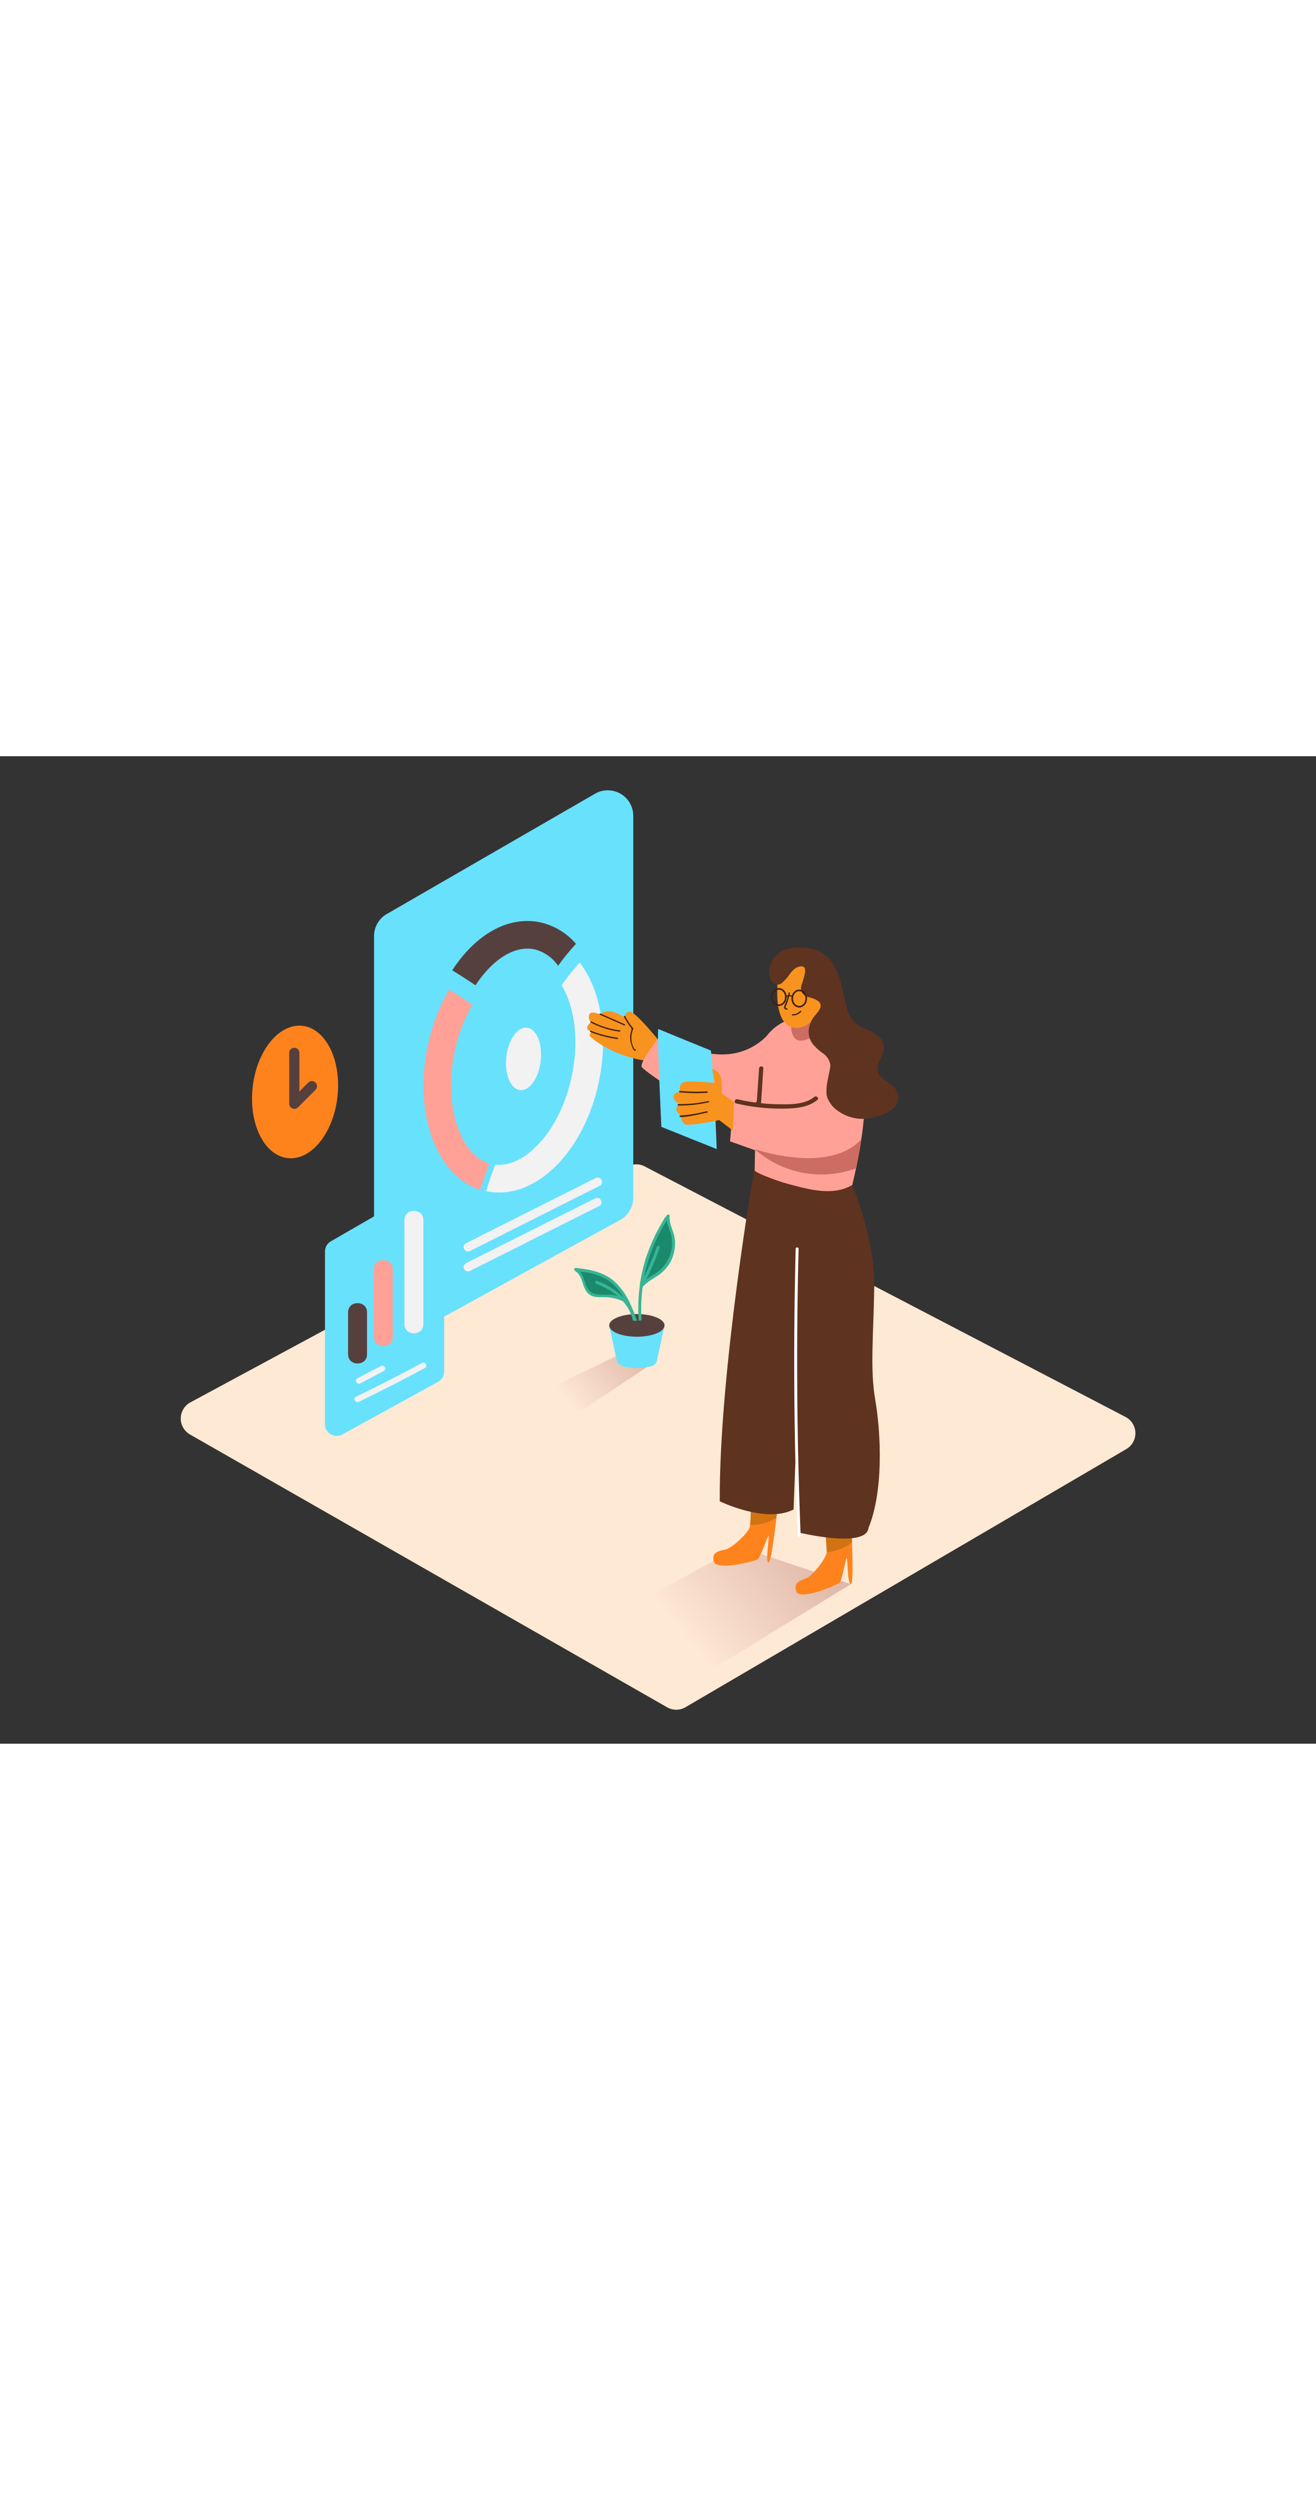 <svg id="_1-10" data-name="#1-10" xmlns="http://www.w3.org/2000/svg" xmlns:xlink="http://www.w3.org/1999/xlink" viewBox="0 0 400 300" data-imageid="analysis-isometric" imageName="Analysis" class="illustrations_image" style="width: 158px;"><rect x="0" y="0" width="400" height="300" fill="#333333" stroke="none"/><defs><linearGradient id="linear-gradient" x1="202.89" y1="171.26" x2="172.48" y2="196.02" gradientUnits="userSpaceOnUse"><stop offset="0" stop-color="#d4a397"/><stop offset="1" stop-color="#fee9d4"/></linearGradient><linearGradient id="linear-gradient-2" x1="260.25" y1="225.84" x2="208.43" y2="268.02" xlink:href="#linear-gradient"/></defs><title>-</title><path d="M57.75,206.06l145,82.87a5.58,5.58,0,0,0,5.59,0l134-78.43a5.58,5.58,0,0,0-.24-9.77L196,124.64a5.58,5.58,0,0,0-5.23,0L57.88,196.3A5.58,5.58,0,0,0,57.75,206.06Z" fill="#fee9d4"/><path d="M187.75,182,163,194a75.73,75.73,0,0,0,11.48,6.34l25.19-16.79" fill="url(#linear-gradient)"/><path d="M224.84,240.22l-36.37,19.67s12.92,13.54,25.69,18.91l44.48-27.28" fill="url(#linear-gradient-2)"/><path d="M125.18,175.64l63.3-34.75a7.75,7.75,0,0,0,4-6.79v-116a7.75,7.75,0,0,0-11.62-6.71l-63.3,36.55a7.75,7.75,0,0,0-3.87,6.71V168.85A7.75,7.75,0,0,0,125.18,175.64Z" fill="#68e1fd" class="target-color"/><path d="M148.7,64.35c3.76-3.86,7.81-5.9,11.61-5.9a10.26,10.26,0,0,1,2.13.22,12.26,12.26,0,0,1,7.19,5A70.81,70.81,0,0,1,175.07,57a20,20,0,0,0-10.88-6.53c-7.31-1.55-15,1.31-21.52,8a42.23,42.23,0,0,0-5.21,6.58c2.4,1.45,4.74,3,7.08,4.55A33.93,33.93,0,0,1,148.7,64.35Z" fill="#56403d"/><path d="M148.74,123.74c-4-1.21-7.36-4.92-9.45-10.55-2.48-6.67-2.86-15-1.07-23.48a48.08,48.08,0,0,1,5.38-14.23c-2.34-1.55-4.68-3.1-7.09-4.56A56.43,56.43,0,0,0,130,88c-2.12,10-1.62,20,1.41,28.16s8.15,13.52,14.61,15.57C146.83,129,147.71,126.35,148.74,123.74Z" fill="#ffa197"/><path d="M180.61,70.82a31.32,31.32,0,0,0-4.39-8.12,70.66,70.66,0,0,0-5.51,6.87,24.91,24.91,0,0,1,2,4.19c2.48,6.67,2.86,15,1.07,23.48s-5.52,15.94-10.48,21c-4.14,4.25-8.63,6.29-12.75,5.83-1.06,2.64-1.95,5.35-2.79,8.07h.06a18.92,18.92,0,0,0,3.92.41c6.07,0,12.2-2.91,17.6-8.45C175.39,117.93,179.9,109,182,99S183.64,79,180.61,70.82Z" fill="#f2f2f2"/><path d="M250.51,234s1,6,.78,7.87-4.29,7.07-6.13,7.82S241,251,242.08,253.8s12.16-1.94,13.07-2.66,1.9-7.79,2.22-7.49.17,8,1.27,7.87,0-19.39,0-19.39" fill="#ff831d"/><path d="M228.32,226.32s0,6.12-.45,7.89-5.33,6.32-7.27,6.78-4.33.65-3.68,3.62,12.32,0,13.32-.6,3.08-7.41,3.36-7.05-1.07,7.95,0,8,3-19.16,3-19.16" fill="#ff831d"/><path d="M251,237.21l.32,4.62s4.66-.32,7.65-3.05v-2.2" fill="#d17213"/><path d="M228.24,228.91l-.2,4.63s4.67.19,7.94-2.19l.24-2.19" fill="#d17213"/><path d="M201.17,87.54s-7.87-10-9.77-9.92-1.2,2-1.2,2-5-3.88-7.86-1.18c0,0-2.59-1.25-3.2,0a2.22,2.22,0,0,0,.46,2.36s-1.52,1.23-1,2.08a1.63,1.63,0,0,0,1.37.81s-.91.5-.69,1.26,8.92,7.62,21.19,7.93" fill="#f7931e"/><path d="M193,89h-.14a4.73,4.73,0,0,1-.61-1.36,6.24,6.24,0,0,1-.33-1.59,6.51,6.51,0,0,1,.56-3.16.21.21,0,0,0,0-.24A18.16,18.16,0,0,1,190,78.94c-.11-.23-.46,0-.34.2a18,18,0,0,0,1.86,3c.43.55.54.67.33,1.32a6.58,6.58,0,0,0-.3,1.39A6.85,6.85,0,0,0,192,87.9c.16.44.45,1.46,1,1.57a.2.2,0,0,0,.25-.14v-.06A.2.2,0,0,0,193,89Z" fill="#42210b"/><path d="M189.89,81.43l-7.38-3.25c-.23-.1-.44.24-.2.34l7.38,3.25C189.92,81.88,190.13,81.53,189.89,81.43Z" fill="#42210b"/><path d="M188.38,83.27a24.68,24.68,0,0,1-8.61-2.7c-.23-.12-.43.22-.2.34a25.22,25.22,0,0,0,8.81,2.76C188.64,83.7,188.63,83.3,188.38,83.27Z" fill="#42210b"/><path d="M187.73,85.53a35.25,35.25,0,0,1-8.13-2.12c-.24-.09-.34.29-.11.39a35.25,35.25,0,0,0,8.13,2.12C187.87,86,188,85.57,187.73,85.53Z" fill="#42210b"/><path d="M229.4,124.54s-10.85,62.4-10.63,101.82c0,0,14,6.84,22.44,2.48,0,0,3.22-93.5,7.09-100.07" fill="#5e331f"/><path d="M239.36,128.14s2.88,84.64,3.34,107.69c0,0,19,4.59,21.1-.66s-7.23-108.73-7.23-108.73" fill="#5e331f"/><path d="M263.37,235.83c5.49-11.63,4.32-30.71,2.68-40.19s-.57-19-.32-34.48-7.25-32.06-7.25-32.06L253,130" fill="#5e331f"/><path d="M242.53,130.73c5.43,1.37,11.47,2.49,16.52-.46,8.36-35.25,2.23-46.17-12.2-50.34-5.7-1.65-11.64,1.39-14.45,6.07-1.59,13.6-2.94,26.18-3,39.77,0,.68,4.82,2.39,5.48,2.65a53.44,53.44,0,0,0,6,1.87Z" fill="#ffa197"/><path d="M234.09,83.77S223.35,99,201.44,84c0,0-7.53,9.14-6.31,10.54S219.86,114,231,104.21" fill="#ffa197"/><path d="M200.12,82.89c-.54-.25.9,29.72.9,29.72l16.83,6.74-.77-18.76-1-11.17S200.66,83.14,200.12,82.89Z" fill="#68e1fd" class="target-color"/><path d="M104,206.09l29.1-16A3.56,3.56,0,0,0,135,187V133.66a3.56,3.56,0,0,0-5.34-3.08l-29.1,16.8a3.56,3.56,0,0,0-1.78,3.08V203A3.56,3.56,0,0,0,104,206.09Z" fill="#68e1fd" class="target-color"/><path d="M242.74,149.66a.44.44,0,0,0-.89,0q-1.13,43.56.62,87.12c0,.57.91.57.89,0Q241.61,193.25,242.74,149.66Z" fill="#fff"/><path d="M233.53,106.5c-.66-.23-10.47-2.76-10.47-2.76L221.9,117l12.9,4.61" fill="#ffa197"/><path d="M223.11,105.08s-3.11-2.3-3.63-2.59,1.21-6.4-3-7.47l.81,4.26s-8.07-.87-9.62-.19-.87,2.91-.87,2.91-2.42.07-2,1.73a2.27,2.27,0,0,0,1.84,1.82s-1.84,1.39-.78,2.56l1.07,1.16a4.44,4.44,0,0,0,1,2.41c.87,1,10.68-1.14,10.68-1.14l4.14,3.19Z" fill="#f7931e"/><path d="M214.89,101.82a51.39,51.39,0,0,1-8.26-.15c-.28,0-.28.42,0,.44a51.39,51.39,0,0,0,8.26.15C215.17,102.24,215.17,101.8,214.89,101.82Z" fill="#42210b"/><path d="M215.28,104.76a39.09,39.09,0,0,1-9.09.93.22.22,0,0,0,0,.44,39.61,39.61,0,0,0,9.21-1C215.67,105.13,215.56,104.7,215.28,104.76Z" fill="#42210b"/><path d="M214.83,107.85a45.41,45.41,0,0,1-8.06,1.32.22.22,0,0,0,0,.44c2.73,0,5.5-.82,8.18-1.34C215.23,108.22,215.11,107.8,214.83,107.85Z" fill="#42210b"/><path d="M240.47,80.69h0s-.83,7.54,4.92,5.31a48,48,0,0,0,7-3.41V78" fill="#cc6c62"/><path d="M236.84,64.75s-2.78,15.05,3.54,17.49,12.13-9,12.13-12.45C252.51,62.52,245.29,63.15,236.84,64.75Z" fill="#f7931e"/><path d="M272.94,103.19a4.81,4.81,0,0,0-1.14-2.59c-1.3-1.49-3.37-2.14-4.5-3.81-1.83-2.72,1.12-5.12,1.35-7.81.41-5-6-5.54-8.78-8a9.55,9.55,0,0,1-2.57-5c-1.6-5.73-1.93-12.77-7.52-16.3a12.08,12.08,0,0,0-5.8-1.55c-2.34-.13-5,.09-7,1.49a7.37,7.37,0,0,0-3.14,5.46c-.1,1.56.39,4,2.29,4.27,1.25.15,1.88-.81,2.67-1.58s1.42-2,2.31-2.82a4.1,4.1,0,0,1,2.11-1.1c3.19-.49.3,5.22.25,6.44a2.75,2.75,0,0,0,.54,1.84A3.65,3.65,0,0,0,246,73.25c1.52.42,4.17,1.2,3.24,3.38-.51,1.2-1.71,2.14-2.36,3.3-1.39,2.46-1.57,5.3.25,7.6a16.09,16.09,0,0,0,3,2.73,5.31,5.31,0,0,1,2.27,3.55c0,.09,0,.17,0,.26-.3,2.33-1.28,5.28-1.18,7.87a4.64,4.64,0,0,0,.67,2.67,8.2,8.2,0,0,0,1.93,2.46,12.92,12.92,0,0,0,12.3,2.5c2.09-.62,4.5-1.42,5.93-3.18A4.27,4.27,0,0,0,272.94,103.19Zm-5.07-14.12a5.23,5.23,0,0,0,0-1,4.63,4.63,0,0,0-.16-.72A3.57,3.57,0,0,1,267.88,89.06Z" fill="#5e331f"/><ellipse cx="236.73" cy="73.15" rx="2.14" ry="2.48" fill="none" stroke="#42210b" stroke-miterlimit="10" stroke-width="0.5"/><ellipse cx="242.93" cy="73.62" rx="2.14" ry="2.48" fill="none" stroke="#42210b" stroke-miterlimit="10" stroke-width="0.5"/><path d="M240.95,73c0-.23-.34-.31-.52-.37a1.81,1.81,0,0,0-.47-.08q.07-.3.12-.61c0-.24-.32-.34-.37-.1s-.1.5-.16.75h-.06c-.26.07-1.05.53-.7.87a.19.19,0,0,0,.32-.19.67.67,0,0,1,.34-.27c-.07.29-.15.59-.24.88-.23.75-.71,1.5-.87,2.26-.12.56.28.76.82.89a.19.19,0,0,0,.1-.37c-.66-.16-.5-.52-.28-1s.3-.76.44-1.15.32-1,.45-1.57a1.37,1.37,0,0,1,.34,0,1.54,1.54,0,0,1,.36.11.17.17,0,0,0,.23.17h0A.2.2,0,0,0,240.95,73Z" fill="#42210b"/><path d="M243.22,77.38a3,3,0,0,1-2.35,1,.19.19,0,0,0,0,.38,3.42,3.42,0,0,0,2.62-1.1C243.65,77.47,243.39,77.2,243.22,77.38Z" fill="#42210b"/><path d="M229.39,119.36s22.48,7.85,32.41-3l-1.61,8.84A30.52,30.52,0,0,1,229.39,119.36Z" fill="#cc6c62"/><path d="M247.5,103.51c-3,2.42-7.46,2.27-11.14,2.22a58.38,58.38,0,0,1-12.21-1.51c-.83-.19-1.19,1.09-.35,1.28A59.77,59.77,0,0,0,238,107.06c3.65-.05,7.45-.24,10.41-2.61C249.11,103.92,248.16,103,247.5,103.51Z" fill="#5e331f"/><path d="M230.72,94.87,230,105.31c-.06.85,1.28.85,1.33,0l.68-10.44C232.11,94,230.78,94,230.72,94.87Z" fill="#5e331f"/><ellipse cx="89.69" cy="102.01" rx="20.22" ry="12.97" transform="translate(-21.62 179.86) rotate(-83.65)" fill="#ff831d"/><path d="M93.71,99.13,91,101.87V90a1.55,1.55,0,0,0-3.09,0v15.69a1.57,1.57,0,0,0,2.58,1.07l0,0,0,0,5.39-5.39A1.55,1.55,0,0,0,93.71,99.13Z" fill="#56403d"/><path d="M105.8,168.94v12.77c0,3.71,5.76,3.72,5.76,0V168.94C111.56,165.23,105.8,165.22,105.8,168.94Z" fill="#56403d"/><path d="M113.63,155.84v20.6c0,3.71,5.76,3.72,5.76,0v-20.6C119.4,152.13,113.63,152.12,113.63,155.84Z" fill="#ffa197"/><path d="M122.92,140.91v31.63c0,3.71,5.76,3.72,5.76,0V140.91C128.68,137.2,122.92,137.19,122.92,140.91Z" fill="#f2f2f2"/><path d="M115.75,185.28,108.62,189c-1,.53-.12,2.06.9,1.53l7.13-3.74C117.66,186.28,116.76,184.75,115.75,185.28Z" fill="#f2f2f2"/><path d="M128.24,184.35q-9.94,5.33-20.09,10.27c-1,.5-.13,2,.9,1.53q10.15-4.94,20.09-10.27C130.14,185.34,129.25,183.81,128.24,184.35Z" fill="#f2f2f2"/><ellipse cx="159.14" cy="91.95" rx="9.54" ry="5.26" transform="translate(50.14 239.94) rotate(-83.65)" fill="#f2f2f2"/><path d="M181.08,134.24,141.66,154a1.33,1.33,0,0,0,1.19,2.38l39.42-19.8A1.33,1.33,0,0,0,181.08,134.24Z" fill="#f2f2f2"/><path d="M181.08,128.14l-39.42,19.8a1.33,1.33,0,0,0,1.19,2.38l39.42-19.8A1.33,1.33,0,0,0,181.08,128.14Z" fill="#f2f2f2"/><path d="M203.19,140.13a2.18,2.18,0,0,0-1.1.09c-.95,1.7-1.91,3.39-2.82,5.11l-1.72,4.17c-.42,1-.86,2.05-1.25,3.09-.7,2.45-1.18,5-1.69,7.46a2.17,2.17,0,0,0,1.17.72c1-1.28,2.35-2,3.69-2.91a14.49,14.49,0,0,0,4.32-5.49,16.51,16.51,0,0,0,1-2.54c.15-.9.27-1.81.37-2.73A54.76,54.76,0,0,1,203.19,140.13Z" fill="#1b896c"/><path d="M185.39,159.16a.66.66,0,0,1-.15-.22c-1.06-.53-2.13-1-3.22-1.51-.34-.25-.68-.48-1-.71a.59.59,0,0,1-.47.19,27.84,27.84,0,0,1-4.72-.53,1.91,1.91,0,0,0-.16.42,12.26,12.26,0,0,1,2.75,5.74c.3.34.63.71,1,1.08,1.56.62,3.69.49,5.47.72a3,3,0,0,0,.2-.56l.08,0a14,14,0,0,1,1.75.78,7,7,0,0,1,3.23,1.33,2.2,2.2,0,0,0,.71-.44C189,163.4,187.38,161.11,185.39,159.16Z" fill="#1b896c"/><path d="M185.18,172.92l2.24,10.47a2.35,2.35,0,0,0,1.26,1.62c1.31.64,4,1.31,9.11.38a2.37,2.37,0,0,0,1.89-1.82l2.3-10.64" fill="#68e1fd" class="target-color"/><ellipse cx="193.58" cy="172.92" rx="8.41" ry="3.44" fill="#56403d"/><path d="M205.14,147c-.2-2.53-1.86-4.8-1.61-7.35,0-.47-.6-.55-.83-.22a50.52,50.52,0,0,0-8.26,21.42.45.45,0,0,0,0,.31,50.45,50.45,0,0,0-.31,10.34,6.42,6.42,0,0,0,.88-.14,49.86,49.86,0,0,1,.33-10.14c1.5-1.77,3.61-2.62,5.41-4a11.52,11.52,0,0,0,3.48-4.53A12,12,0,0,0,205.14,147Zm-1.79,5.3a11.2,11.2,0,0,1-4.52,5.09c-.84.53-1.66,1-2.44,1.59a76.58,76.58,0,0,0,4.13-9.73c.19-.54-.67-.77-.86-.24a75,75,0,0,1-3.88,9.19,49.74,49.74,0,0,1,6.89-17.13c.22,1.44.9,2.73,1.27,4.2A10.91,10.91,0,0,1,203.36,152.3Z" fill="#37b596"/><path d="M193.66,171.52c-.67-1.81-1.37-3.64-2.21-5.39a.45.45,0,0,0-.19-.43l0,0a20.6,20.6,0,0,0-4.14-5.79c-3.35-3.18-7.74-4-12.16-4.46-.45-.05-.53.49-.27.75a.42.42,0,0,0,.19.26c2.64,1.63,1.86,5.79,4.66,7.33,1.31.72,2.9.51,4.33.56a13.36,13.36,0,0,1,5.49,1.25,12.85,12.85,0,0,1,3,5.86A7.46,7.46,0,0,0,193.66,171.52Zm-12.16-12.08c-.54-.19-.77.66-.24.86a20.84,20.84,0,0,1,6.45,3.7,12.88,12.88,0,0,0-1.4-.32c-1.86-.3-4.71.28-6.35-.67-2.29-1.33-2.08-4.59-3.73-6.53,4,.53,7.78,1.49,10.72,4.51a18.77,18.77,0,0,1,2.74,3.68A21,21,0,0,0,181.49,159.43Z" fill="#37b596"/></svg>
